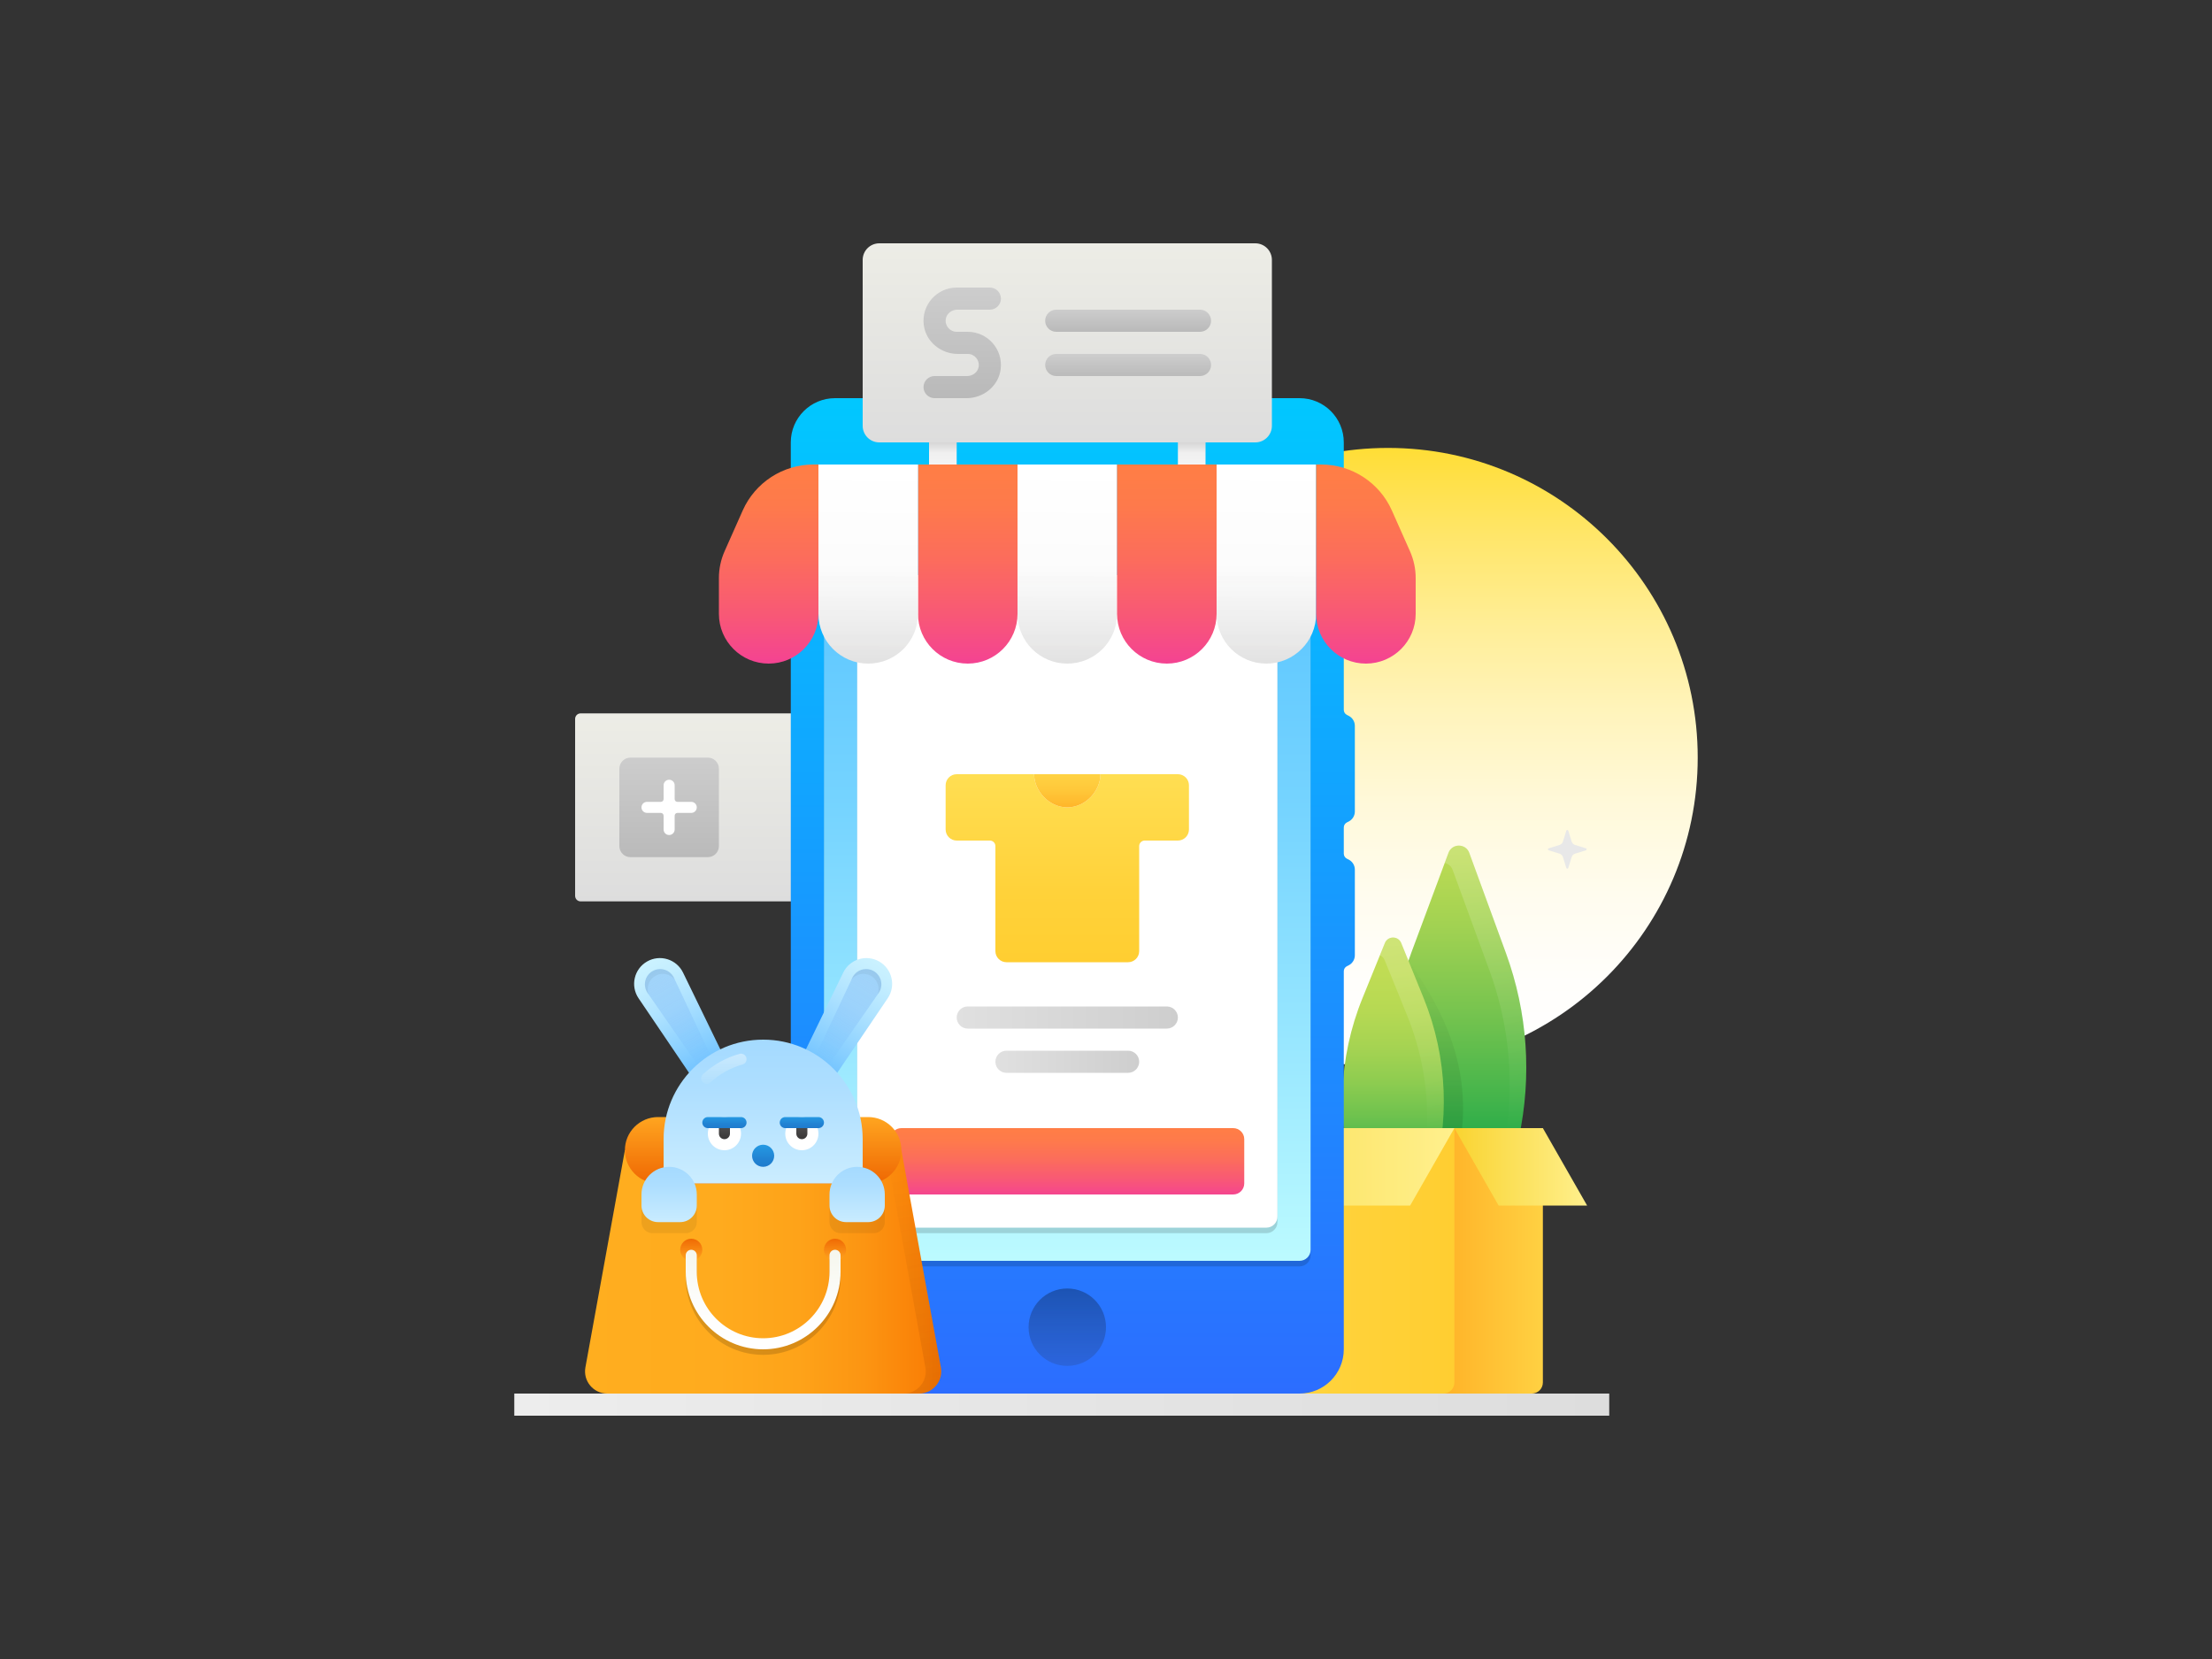 <?xml version="1.0" encoding="iso-8859-1"?>
<!-- Generator: Adobe Illustrator 22.1.0, SVG Export Plug-In . SVG Version: 6.00 Build 0)  -->
<svg version="1.1" id="online_x5F_shopping" xmlns="http://www.w3.org/2000/svg" xmlns:xlink="http://www.w3.org/1999/xlink"
	 x="0px" y="0px" viewBox="0 0 800 600" enable-background="new 0 0 800 600" xml:space="preserve">
<rect x="0" y="0" width="800" height="600" fill="#333333" stroke="none"/>
<linearGradient id="SVGID_1_" gradientUnits="userSpaceOnUse" x1="269" y1="257.754" x2="269" y2="326.461">
	<stop  offset="0" style="stop-color:#EDEDE6"/>
	<stop  offset="1" style="stop-color:#DDDDDD"/>
</linearGradient>
<path fill="url(#SVGID_1_)" d="M330,324c0,1.105-0.895,2-2,2H210c-1.105,0-2-0.895-2-2v-64c0-1.105,0.895-2,2-2h118
	c1.105,0,2,0.895,2,2V324z"/>
<linearGradient id="SVGID_2_" gradientUnits="userSpaceOnUse" x1="502" y1="157.519" x2="502" y2="384.978">
	<stop  offset="0" style="stop-color:#FFDC2E"/>
	<stop  offset="0.015" style="stop-color:#FFDD34"/>
	<stop  offset="0.158" style="stop-color:#FFE669"/>
	<stop  offset="0.302" style="stop-color:#FFEE97"/>
	<stop  offset="0.445" style="stop-color:#FFF4BD"/>
	<stop  offset="0.588" style="stop-color:#FFF9DA"/>
	<stop  offset="0.728" style="stop-color:#FFFCEE"/>
	<stop  offset="0.867" style="stop-color:#FFFEFB"/>
	<stop  offset="1" style="stop-color:#FFFFFF"/>
</linearGradient>
<circle fill="url(#SVGID_2_)" cx="502" cy="273.999" r="112"/>
<linearGradient id="SVGID_3_" gradientUnits="userSpaceOnUse" x1="527.435" y1="297.514" x2="527.435" y2="434.035">
	<stop  offset="0" style="stop-color:#C3DD54"/>
	<stop  offset="0.103" style="stop-color:#BADA53"/>
	<stop  offset="0.272" style="stop-color:#A2D252"/>
	<stop  offset="0.485" style="stop-color:#7AC54F"/>
	<stop  offset="0.734" style="stop-color:#43B44B"/>
	<stop  offset="1" style="stop-color:#009E47"/>
</linearGradient>
<path fill="url(#SVGID_3_)" d="M510.489,344.357l13.374-35.923c1.3-3.491,6.242-3.477,7.522,0.022l13.236,36.185
	c7.851,21.463,9.476,44.55,4.687,66.896L545.318,430h-35.845l-3.912-18.096C500.724,389.327,502.433,365.995,510.489,344.357z"/>
<linearGradient id="SVGID_4_" gradientUnits="userSpaceOnUse" x1="518.679" y1="341.889" x2="518.679" y2="432.684">
	<stop  offset="0" style="stop-color:#304F26;stop-opacity:0"/>
	<stop  offset="0.29" style="stop-color:#274B1F;stop-opacity:0.058"/>
	<stop  offset="0.762" style="stop-color:#0F400C;stop-opacity:0.152"/>
	<stop  offset="1" style="stop-color:#003900;stop-opacity:0.2"/>
</linearGradient>
<path fill="url(#SVGID_4_)" d="M509.354,347.415C520.014,362.987,538.322,390,523.701,430h-15.486L509.354,347.415z"/>
<linearGradient id="SVGID_5_" gradientUnits="userSpaceOnUse" x1="503.816" y1="332.985" x2="503.816" y2="432.955">
	<stop  offset="0" style="stop-color:#C3DD54"/>
	<stop  offset="0.181" style="stop-color:#C0DC54"/>
	<stop  offset="0.327" style="stop-color:#B6D953"/>
	<stop  offset="0.461" style="stop-color:#A5D352"/>
	<stop  offset="0.587" style="stop-color:#8DCC50"/>
	<stop  offset="0.708" style="stop-color:#6EC24E"/>
	<stop  offset="0.825" style="stop-color:#48B54C"/>
	<stop  offset="0.936" style="stop-color:#1DA749"/>
	<stop  offset="1" style="stop-color:#009E47"/>
</linearGradient>
<path fill="url(#SVGID_5_)" d="M492.754,361.013l8.106-19.954c1.078-2.653,4.835-2.653,5.913,0l8.104,19.949
	c8.702,21.421,9.655,45.207,2.693,67.255L517.023,430H490.61l-0.55-1.741C483.1,406.214,484.053,382.431,492.754,361.013z"/>
<linearGradient id="SVGID_6_" gradientUnits="userSpaceOnUse" x1="186" y1="508" x2="582" y2="508">
	<stop  offset="0" style="stop-color:#EDEDED"/>
	<stop  offset="1" style="stop-color:#DDDDDD"/>
</linearGradient>
<rect x="186" y="504" fill="url(#SVGID_6_)" width="396" height="8"/>
<linearGradient id="SVGID_7_" gradientUnits="userSpaceOnUse" x1="559.266" y1="456" x2="521.379" y2="456">
	<stop  offset="0" style="stop-color:#FFD243"/>
	<stop  offset="1" style="stop-color:#FFB227"/>
</linearGradient>
<path fill="url(#SVGID_7_)" d="M554,504h-32v-96h36v91.999C558,502.208,556.209,504,554,504z"/>
<linearGradient id="SVGID_8_" gradientUnits="userSpaceOnUse" x1="414" y1="456" x2="526" y2="456">
	<stop  offset="0" style="stop-color:#FFDE52"/>
	<stop  offset="0.618" style="stop-color:#FFD23A"/>
	<stop  offset="1" style="stop-color:#FFCE31"/>
</linearGradient>
<path fill="url(#SVGID_8_)" d="M522,504H418c-2.209,0-4-1.792-4-4.001v-88c0-2.209,1.791-3.999,4-3.999h108v91.999
	C526,502.208,524.209,504,522,504z"/>
<linearGradient id="SVGID_9_" gradientUnits="userSpaceOnUse" x1="526.692" y1="422" x2="574.482" y2="422">
	<stop  offset="0" style="stop-color:#F9D432"/>
	<stop  offset="1" style="stop-color:#FFF08D"/>
</linearGradient>
<polygon fill="url(#SVGID_9_)" points="574,436 542,436 526,408 558,408 "/>
<linearGradient id="SVGID_10_" gradientUnits="userSpaceOnUse" x1="398" y1="422" x2="526" y2="422">
	<stop  offset="0" style="stop-color:#F9D432"/>
	<stop  offset="1" style="stop-color:#FFF08D"/>
</linearGradient>
<polygon fill="url(#SVGID_10_)" points="510,436 398,436 414,408 526,408 "/>
<linearGradient id="SVGID_11_" gradientUnits="userSpaceOnUse" x1="388" y1="138" x2="388" y2="504.231">
	<stop  offset="0" style="stop-color:#00C9FF"/>
	<stop  offset="1" style="stop-color:#2C6DFF"/>
</linearGradient>
<path fill="url(#SVGID_11_)" d="M490,293.485v-30.971c0-1.541-0.871-2.95-2.249-3.639l-0.614-0.307
	c-0.697-0.348-1.137-1.061-1.137-1.84v-96.729c0-8.837-7.163-15.999-16-15.999H302c-8.837,0-16,7.163-16,15.999v328
	c0,8.837,7.163,16.001,16,16.001h168c8.837,0,16-7.164,16-16.001V351.271c0-0.779,0.44-1.491,1.137-1.84l0.614-0.307
	c1.378-0.689,2.249-2.098,2.249-3.639v-30.971c0-1.541-0.871-2.95-2.249-3.639l-0.614-0.307c-0.697-0.348-1.137-1.061-1.137-1.84
	v-9.457c0-0.779,0.44-1.491,1.137-1.84l0.614-0.307C489.129,296.435,490,295.026,490,293.485z"/>
<path opacity="0.15" d="M474,454c0,2.209-1.791,4-4,4H302c-2.209,0-4-1.791-4-4V174c0-2.209,1.791-4,4-4h168c2.209,0,4,1.791,4,4
	V454z"/>
<linearGradient id="SVGID_12_" gradientUnits="userSpaceOnUse" x1="386" y1="168.667" x2="386" y2="454.05">
	<stop  offset="0" style="stop-color:#55C2FF"/>
	<stop  offset="0.167" style="stop-color:#5EC7FF"/>
	<stop  offset="0.438" style="stop-color:#76D4FF"/>
	<stop  offset="0.779" style="stop-color:#9EEAFF"/>
	<stop  offset="1" style="stop-color:#BBFAFF"/>
</linearGradient>
<path fill="url(#SVGID_12_)" d="M474,452c0,2.209-1.791,4-4,4H302c-2.209,0-4-1.791-4-4V172c0-2.209,1.791-4,4-4h168
	c2.209,0,4,1.791,4,4V452z"/>
<path opacity="0.15" d="M458,446H314c-2.209,0-4-1.792-4-4.001V210h152v231.999C462,444.208,460.209,446,458,446z"/>
<linearGradient id="SVGID_13_" gradientUnits="userSpaceOnUse" x1="341" y1="170.167" x2="341" y2="157.721">
	<stop  offset="0" style="stop-color:#F5F5F5"/>
	<stop  offset="0.079" style="stop-color:#F4F4F4"/>
	<stop  offset="1" style="stop-color:#EBEBEB"/>
</linearGradient>
<rect x="336" y="158" fill="url(#SVGID_13_)" width="10" height="12"/>
<linearGradient id="SVGID_14_" gradientUnits="userSpaceOnUse" x1="431" y1="170.167" x2="431" y2="157.721">
	<stop  offset="0" style="stop-color:#F5F5F5"/>
	<stop  offset="0.079" style="stop-color:#F4F4F4"/>
	<stop  offset="1" style="stop-color:#EBEBEB"/>
</linearGradient>
<rect x="426" y="158" fill="url(#SVGID_14_)" width="10" height="12"/>
<path fill="#FFFFFF" d="M458,444H314c-2.209,0-4-1.792-4-4.001V208h152v231.999C462,442.208,460.209,444,458,444z"/>
<linearGradient id="SVGID_15_" gradientUnits="userSpaceOnUse" x1="386" y1="87" x2="386" y2="160.553">
	<stop  offset="0" style="stop-color:#EDEDE6"/>
	<stop  offset="1" style="stop-color:#DDDDDD"/>
</linearGradient>
<path fill="url(#SVGID_15_)" d="M460,154c0,3.314-2.686,6-6,6H318c-3.314,0-6-2.686-6-6V94c0-3.314,2.686-6,6-6h136
	c3.314,0,6,2.686,6,6V154z"/>
<linearGradient id="SVGID_16_" gradientUnits="userSpaceOnUse" x1="408" y1="111.833" x2="408" y2="120.167">
	<stop  offset="0" style="stop-color:#CDCDCD"/>
	<stop  offset="1" style="stop-color:#B9B9B9"/>
</linearGradient>
<path fill="url(#SVGID_16_)" d="M438,116c0,2.209-1.791,4-4,4h-52c-2.209,0-4-1.791-4-4v0c0-2.209,1.791-4,4-4h52
	C436.209,112,438,113.791,438,116L438,116z"/>
<linearGradient id="SVGID_17_" gradientUnits="userSpaceOnUse" x1="408" y1="128.167" x2="408" y2="136.681">
	<stop  offset="0" style="stop-color:#CDCDCD"/>
	<stop  offset="1" style="stop-color:#B9B9B9"/>
</linearGradient>
<path fill="url(#SVGID_17_)" d="M434,128h-52c-2.209,0-4,1.791-4,4c0,2.209,1.791,4,4,4h52c2.209,0,4-1.791,4-4
	C438,129.791,436.209,128,434,128z"/>
<linearGradient id="SVGID_18_" gradientUnits="userSpaceOnUse" x1="348" y1="103.833" x2="348" y2="144.001">
	<stop  offset="0" style="stop-color:#CDCDCD"/>
	<stop  offset="1" style="stop-color:#B9B9B9"/>
</linearGradient>
<path fill="url(#SVGID_18_)" d="M349.583,144H338c-2.209,0-4-1.791-4-4v0c0-2.209,1.791-4,4-4h11.775
	c1.994,0,3.846-1.358,4.169-3.325c0.412-2.503-1.518-4.675-3.944-4.675h-3.583c-6.098,0-11.54-4.372-12.316-10.421
	C333.163,110.261,338.863,104,346,104h12c2.209,0,4,1.79,4,4v0c0,2.209-1.791,4-4,4h-11.776c-1.993,0-3.844,1.358-4.168,3.324
	C341.644,117.828,343.572,120,346,120h4c7.137,0,12.837,6.261,11.899,13.579C361.123,139.628,355.681,144,349.583,144z"/>
<linearGradient id="SVGID_19_" gradientUnits="userSpaceOnUse" x1="386" y1="495.666" x2="386" y2="465.664">
	<stop  offset="0" style="stop-color:#302926;stop-opacity:0.15"/>
	<stop  offset="1" style="stop-color:#000000;stop-opacity:0.3"/>
</linearGradient>
<circle fill="url(#SVGID_19_)" cx="386" cy="479.999" r="14"/>
<linearGradient id="SVGID_20_" gradientUnits="userSpaceOnUse" x1="386" y1="407.5" x2="386" y2="433.044">
	<stop  offset="0" style="stop-color:#FF7E45"/>
	<stop  offset="0.198" style="stop-color:#FE7A4B"/>
	<stop  offset="0.458" style="stop-color:#FC6D5B"/>
	<stop  offset="0.75" style="stop-color:#F85876"/>
	<stop  offset="1" style="stop-color:#F44293"/>
</linearGradient>
<path fill="url(#SVGID_20_)" d="M450,428c0,2.209-1.791,4-4,4H326c-2.209,0-4-1.791-4-4v-16c0-2.209,1.791-4,4-4h120
	c2.209,0,4,1.791,4,4V428z"/>
<linearGradient id="SVGID_21_" gradientUnits="userSpaceOnUse" x1="386" y1="280" x2="386" y2="348">
	<stop  offset="0" style="stop-color:#FFDE52"/>
	<stop  offset="0.618" style="stop-color:#FFD23A"/>
	<stop  offset="1" style="stop-color:#FFCE31"/>
</linearGradient>
<path fill="url(#SVGID_21_)" d="M430,283.999v16c0,2.2-1.8,4.001-4,4.001h-12c-1.1,0-2,0.899-2,1.999v38c0,2.2-1.8,4.001-4,4.001
	h-44c-2.2,0-4-1.801-4-4.001v-38c0-1.1-0.9-1.999-2-1.999h-12c-2.2,0-4-1.801-4-4.001v-16c0-2.2,1.8-3.999,4-3.999h28
	c0,6,5.38,12,12,12s12-6,12-12h28C428.2,280,430,281.799,430,283.999z"/>
<linearGradient id="SVGID_22_" gradientUnits="userSpaceOnUse" x1="386" y1="280" x2="386" y2="293.153">
	<stop  offset="0" style="stop-color:#FFD243"/>
	<stop  offset="0.391" style="stop-color:#FFC93B"/>
	<stop  offset="1" style="stop-color:#FFB227"/>
</linearGradient>
<path fill="url(#SVGID_22_)" d="M398,280c0,6-5.38,12-12,12s-12-6-12-12H398z"/>
<linearGradient id="SVGID_23_" gradientUnits="userSpaceOnUse" x1="346" y1="368" x2="426" y2="368">
	<stop  offset="0" style="stop-color:#E0E0E0"/>
	<stop  offset="1" style="stop-color:#CECECE"/>
</linearGradient>
<path fill="url(#SVGID_23_)" d="M426,368c0,2.209-1.791,4-4,4h-72c-2.209,0-4-1.791-4-4l0,0c0-2.209,1.791-4,4-4h72
	C424.209,364,426,365.791,426,368L426,368z"/>
<linearGradient id="SVGID_24_" gradientUnits="userSpaceOnUse" x1="360" y1="384" x2="412" y2="384">
	<stop  offset="0" style="stop-color:#E0E0E0"/>
	<stop  offset="1" style="stop-color:#CECECE"/>
</linearGradient>
<path fill="url(#SVGID_24_)" d="M412,384c0,2.209-1.791,4-4,4h-44c-2.209,0-4-1.791-4-4l0,0c0-2.209,1.791-4,4-4h44
	C410.209,380,412,381.791,412,384L412,384z"/>
<linearGradient id="SVGID_25_" gradientUnits="userSpaceOnUse" x1="341" y1="163.875" x2="341" y2="160">
	<stop  offset="0" style="stop-color:#302926;stop-opacity:0"/>
	<stop  offset="1" style="stop-color:#000000;stop-opacity:0.1"/>
</linearGradient>
<rect x="336" y="160" fill="url(#SVGID_25_)" width="10" height="4"/>
<linearGradient id="SVGID_26_" gradientUnits="userSpaceOnUse" x1="431" y1="163.875" x2="431" y2="160">
	<stop  offset="0" style="stop-color:#302926;stop-opacity:0"/>
	<stop  offset="1" style="stop-color:#000000;stop-opacity:0.1"/>
</linearGradient>
<rect x="426" y="160" fill="url(#SVGID_26_)" width="10" height="4"/>
<linearGradient id="SVGID_27_" gradientUnits="userSpaceOnUse" x1="350" y1="168" x2="350" y2="240.572">
	<stop  offset="0" style="stop-color:#FF7E45"/>
	<stop  offset="0.198" style="stop-color:#FE7A4B"/>
	<stop  offset="0.458" style="stop-color:#FC6D5B"/>
	<stop  offset="0.75" style="stop-color:#F85876"/>
	<stop  offset="1" style="stop-color:#F44293"/>
</linearGradient>
<path fill="url(#SVGID_27_)" d="M350,239.999L350,239.999c-9.941,0-18-8.059-18-18V168h36v53.999
	C368,231.94,359.941,239.999,350,239.999z"/>
<linearGradient id="SVGID_28_" gradientUnits="userSpaceOnUse" x1="386.279" y1="168.248" x2="385.529" y2="240.247">
	<stop  offset="0" style="stop-color:#FFFFFF"/>
	<stop  offset="0.637" style="stop-color:#FBFBFB"/>
	<stop  offset="1" style="stop-color:#F5F5F5"/>
</linearGradient>
<path fill="url(#SVGID_28_)" d="M386,239.999L386,239.999c-9.941,0-18-8.059-18-18V168h36v53.999
	C404,231.94,395.941,239.999,386,239.999z"/>
<linearGradient id="SVGID_29_" gradientUnits="userSpaceOnUse" x1="314.279" y1="168.248" x2="313.529" y2="240.247">
	<stop  offset="0" style="stop-color:#FFFFFF"/>
	<stop  offset="0.637" style="stop-color:#FBFBFB"/>
	<stop  offset="1" style="stop-color:#F5F5F5"/>
</linearGradient>
<path fill="url(#SVGID_29_)" d="M314,239.999L314,239.999c-9.941,0-18-8.059-18-18V168h36v53.999
	C332,231.94,323.941,239.999,314,239.999z"/>
<linearGradient id="SVGID_30_" gradientUnits="userSpaceOnUse" x1="422" y1="168" x2="422" y2="240.572">
	<stop  offset="0" style="stop-color:#FF7E45"/>
	<stop  offset="0.198" style="stop-color:#FE7A4B"/>
	<stop  offset="0.458" style="stop-color:#FC6D5B"/>
	<stop  offset="0.75" style="stop-color:#F85876"/>
	<stop  offset="1" style="stop-color:#F44293"/>
</linearGradient>
<path fill="url(#SVGID_30_)" d="M422,239.999L422,239.999c-9.941,0-18-8.059-18-18V168h36v53.999
	C440,231.94,431.941,239.999,422,239.999z"/>
<linearGradient id="SVGID_31_" gradientUnits="userSpaceOnUse" x1="458.279" y1="168.248" x2="457.529" y2="240.247">
	<stop  offset="0" style="stop-color:#FFFFFF"/>
	<stop  offset="0.637" style="stop-color:#FBFBFB"/>
	<stop  offset="1" style="stop-color:#F5F5F5"/>
</linearGradient>
<path fill="url(#SVGID_31_)" d="M458,239.999L458,239.999c-9.941,0-18-8.059-18-18V168h36v53.999
	C476,231.94,467.941,239.999,458,239.999z"/>
<linearGradient id="SVGID_32_" gradientUnits="userSpaceOnUse" x1="494" y1="168" x2="494" y2="240.572">
	<stop  offset="0" style="stop-color:#FF7E45"/>
	<stop  offset="0.198" style="stop-color:#FE7A4B"/>
	<stop  offset="0.458" style="stop-color:#FC6D5B"/>
	<stop  offset="0.75" style="stop-color:#F85876"/>
	<stop  offset="1" style="stop-color:#F44293"/>
</linearGradient>
<path fill="url(#SVGID_32_)" d="M494,239.999L494,239.999c9.941,0,18-8.059,18-18v-12.94c0-3.336-0.7-6.636-2.055-9.685
	l-6.554-14.746c-4.495-10.113-14.523-16.63-25.589-16.63H476v53.999C476,231.94,484.059,239.999,494,239.999z"/>
<linearGradient id="SVGID_33_" gradientUnits="userSpaceOnUse" x1="258" y1="168" x2="258" y2="240.572" gradientTransform="matrix(-1 0 0 1 536 0)">
	<stop  offset="0" style="stop-color:#FF7E45"/>
	<stop  offset="0.198" style="stop-color:#FE7A4B"/>
	<stop  offset="0.458" style="stop-color:#FC6D5B"/>
	<stop  offset="0.75" style="stop-color:#F85876"/>
	<stop  offset="1" style="stop-color:#F44293"/>
</linearGradient>
<path fill="url(#SVGID_33_)" d="M278,239.999L278,239.999c-9.941,0-18-8.059-18-18v-12.94c0-3.336,0.7-6.636,2.055-9.685
	l6.554-14.746c4.495-10.113,14.523-16.63,25.589-16.63H296v53.999C296,231.94,287.941,239.999,278,239.999z"/>
<linearGradient id="SVGID_34_" gradientUnits="userSpaceOnUse" x1="314" y1="204" x2="314" y2="240.286">
	<stop  offset="0" style="stop-color:#302926;stop-opacity:0"/>
	<stop  offset="1" style="stop-color:#000000;stop-opacity:0.08"/>
</linearGradient>
<path fill="url(#SVGID_34_)" d="M314,239.999L314,239.999c-9.941,0-18-8.059-18-18V204h36v17.999
	C332,231.94,323.941,239.999,314,239.999z"/>
<linearGradient id="SVGID_35_" gradientUnits="userSpaceOnUse" x1="386" y1="204" x2="386" y2="240.286">
	<stop  offset="0" style="stop-color:#302926;stop-opacity:0"/>
	<stop  offset="1" style="stop-color:#000000;stop-opacity:0.08"/>
</linearGradient>
<path fill="url(#SVGID_35_)" d="M386,239.999L386,239.999c-9.941,0-18-8.059-18-18V204h36v17.999
	C404,231.94,395.941,239.999,386,239.999z"/>
<linearGradient id="SVGID_36_" gradientUnits="userSpaceOnUse" x1="458" y1="204" x2="458" y2="240.286">
	<stop  offset="0" style="stop-color:#302926;stop-opacity:0"/>
	<stop  offset="1" style="stop-color:#000000;stop-opacity:0.08"/>
</linearGradient>
<path fill="url(#SVGID_36_)" d="M458,239.999L458,239.999c-9.941,0-18-8.059-18-18V204h36v17.999
	C476,231.94,467.941,239.999,458,239.999z"/>
<linearGradient id="SVGID_37_" gradientUnits="userSpaceOnUse" x1="211.588" y1="460" x2="340.41" y2="460">
	<stop  offset="0" style="stop-color:#FFAE1F"/>
	<stop  offset="0.373" style="stop-color:#FFAB1E"/>
	<stop  offset="0.598" style="stop-color:#FEA319"/>
	<stop  offset="0.782" style="stop-color:#FC9512"/>
	<stop  offset="0.945" style="stop-color:#FA8107"/>
	<stop  offset="1" style="stop-color:#F97803"/>
</linearGradient>
<path fill="url(#SVGID_37_)" d="M332.379,504H219.62c-5.009,0-8.796-4.537-7.9-9.465L225.999,416h100l14.279,78.535
	C341.174,499.463,337.388,504,332.379,504z"/>
<linearGradient id="SVGID_38_" gradientUnits="userSpaceOnUse" x1="276" y1="404.333" x2="276" y2="427.818">
	<stop  offset="0" style="stop-color:#FFA41F"/>
	<stop  offset="1" style="stop-color:#EF6803"/>
</linearGradient>
<path fill="url(#SVGID_38_)" d="M326,416c0,6.627-5.373,12-12,12h-76c-6.627,0-12-5.373-12-12l0,0c0-6.627,5.373-12,12-12h76
	C320.627,404,326,409.373,326,416L326,416z"/>
<linearGradient id="SVGID_39_" gradientUnits="userSpaceOnUse" x1="319.76" y1="345.768" x2="295.594" y2="383.601">
	<stop  offset="0" style="stop-color:#CDF3FF"/>
	<stop  offset="0.187" style="stop-color:#C4EEFF"/>
	<stop  offset="0.492" style="stop-color:#ACE1FF"/>
	<stop  offset="0.876" style="stop-color:#84CDFF"/>
	<stop  offset="1" style="stop-color:#76C5FF"/>
</linearGradient>
<path fill="url(#SVGID_39_)" d="M295.195,399.248l-10.392-6l20.166-41.503c2.362-4.86,8.351-6.696,13.031-3.994h0
	c4.68,2.702,6.084,8.807,3.056,13.282L295.195,399.248z"/>
<linearGradient id="SVGID_40_" gradientUnits="userSpaceOnUse" x1="296.416" y1="383.523" x2="316.583" y2="350.523">
	<stop  offset="0" style="stop-color:#3061E5;stop-opacity:0"/>
	<stop  offset="0.29" style="stop-color:#2761E4;stop-opacity:0.058"/>
	<stop  offset="0.762" style="stop-color:#0F60E2;stop-opacity:0.152"/>
	<stop  offset="1" style="stop-color:#005FE0;stop-opacity:0.2"/>
</linearGradient>
<path fill="url(#SVGID_40_)" d="M293.731,393.784l-3.464-2l17.978-38.142c1.377-2.922,4.957-4.042,7.754-2.427h0
	c2.797,1.615,3.617,5.276,1.775,7.929L293.731,393.784z"/>
<path opacity="0.05" d="M318.02,358.755c-0.08,0.138-0.15,0.26-0.247,0.388l-0.392,0.559c0.964-2.469,0.009-5.376-2.381-6.756
	c-2.39-1.38-5.385-0.753-7.041,1.316l0.288-0.619c1.385-2.919,4.965-4.039,7.753-2.429
	C318.649,352.745,319.53,356.14,318.02,358.755z"/>
<linearGradient id="SVGID_41_" gradientUnits="userSpaceOnUse" x1="233.566" y1="346.457" x2="254.232" y2="384.457">
	<stop  offset="0" style="stop-color:#CDF3FF"/>
	<stop  offset="0.187" style="stop-color:#C4EEFF"/>
	<stop  offset="0.492" style="stop-color:#ACE1FF"/>
	<stop  offset="0.876" style="stop-color:#84CDFF"/>
	<stop  offset="1" style="stop-color:#76C5FF"/>
</linearGradient>
<path fill="url(#SVGID_41_)" d="M256.803,399.248l10.392-6l-20.166-41.503c-2.362-4.86-8.351-6.696-13.031-3.994h0
	c-4.68,2.702-6.084,8.807-3.056,13.282L256.803,399.248z"/>
<linearGradient id="SVGID_42_" gradientUnits="userSpaceOnUse" x1="255.413" y1="384.928" x2="235.746" y2="350.761">
	<stop  offset="0" style="stop-color:#3061E5;stop-opacity:0"/>
	<stop  offset="0.29" style="stop-color:#2761E4;stop-opacity:0.058"/>
	<stop  offset="0.762" style="stop-color:#0F60E2;stop-opacity:0.152"/>
	<stop  offset="1" style="stop-color:#005FE0;stop-opacity:0.2"/>
</linearGradient>
<path fill="url(#SVGID_42_)" d="M258.267,393.784l3.464-2l-17.978-38.142c-1.377-2.922-4.957-4.042-7.754-2.427h0
	c-2.797,1.615-3.617,5.276-1.775,7.929L258.267,393.784z"/>
<path opacity="0.05" d="M233.979,358.755c0.08,0.138,0.15,0.26,0.247,0.388l0.392,0.559c-0.964-2.469-0.009-5.376,2.381-6.756
	c2.39-1.38,5.385-0.753,7.041,1.316l-0.288-0.619c-1.385-2.919-4.965-4.039-7.753-2.429
	C233.349,352.745,232.469,356.14,233.979,358.755z"/>
<linearGradient id="SVGID_43_" gradientUnits="userSpaceOnUse" x1="276" y1="428.25" x2="276" y2="375.216">
	<stop  offset="0" style="stop-color:#CCEDFF"/>
	<stop  offset="0.129" style="stop-color:#C5EAFF"/>
	<stop  offset="0.668" style="stop-color:#ADDEFF"/>
	<stop  offset="1" style="stop-color:#A4DAFF"/>
</linearGradient>
<path fill="url(#SVGID_43_)" d="M276,375.999L276,375.999c-19.882,0-36,16.118-36,36V428h72v-16.001
	C312,392.117,295.882,375.999,276,375.999z"/>
<circle fill="#FFFFFF" cx="289.999" cy="409.999" r="6"/>
<circle fill="#FFFFFF" cx="261.999" cy="409.999" r="6"/>
<linearGradient id="SVGID_44_" gradientUnits="userSpaceOnUse" x1="290" y1="403.5" x2="290" y2="408.127">
	<stop  offset="0" style="stop-color:#259CE5"/>
	<stop  offset="0.018" style="stop-color:#259BE4"/>
	<stop  offset="0.626" style="stop-color:#2183D3"/>
	<stop  offset="1" style="stop-color:#1F7ACC"/>
</linearGradient>
<path fill="url(#SVGID_44_)" d="M298,406c0,1.105-0.895,2-2,2h-12c-1.105,0-2-0.895-2-2l0,0c0-1.105,0.895-2,2-2h12
	C297.105,404,298,404.895,298,406L298,406z"/>
<linearGradient id="SVGID_45_" gradientUnits="userSpaceOnUse" x1="262" y1="403.5" x2="262" y2="408.127">
	<stop  offset="0" style="stop-color:#259CE5"/>
	<stop  offset="0.018" style="stop-color:#259BE4"/>
	<stop  offset="0.626" style="stop-color:#2183D3"/>
	<stop  offset="1" style="stop-color:#1F7ACC"/>
</linearGradient>
<path fill="url(#SVGID_45_)" d="M270,406c0,1.105-0.895,2-2,2h-12c-1.105,0-2-0.895-2-2l0,0c0-1.105,0.895-2,2-2h12
	C269.105,404,270,404.895,270,406L270,406z"/>
<linearGradient id="SVGID_46_" gradientUnits="userSpaceOnUse" x1="275.999" y1="413.583" x2="275.999" y2="422.422">
	<stop  offset="0" style="stop-color:#259CE5"/>
	<stop  offset="0.018" style="stop-color:#259BE4"/>
	<stop  offset="0.626" style="stop-color:#2183D3"/>
	<stop  offset="1" style="stop-color:#1F7ACC"/>
</linearGradient>
<circle fill="url(#SVGID_46_)" cx="275.999" cy="417.999" r="4"/>
<linearGradient id="SVGID_47_" gradientUnits="userSpaceOnUse" x1="290" y1="407.812" x2="290" y2="411.898">
	<stop  offset="0" style="stop-color:#4C4B4B"/>
	<stop  offset="1" style="stop-color:#3A3838"/>
</linearGradient>
<path fill="url(#SVGID_47_)" d="M288,408v1.999c0,1.104,0.895,2,2,2s2-0.896,2-2V408H288z"/>
<linearGradient id="SVGID_48_" gradientUnits="userSpaceOnUse" x1="262" y1="407.812" x2="262" y2="411.898">
	<stop  offset="0" style="stop-color:#4C4B4B"/>
	<stop  offset="1" style="stop-color:#3A3838"/>
</linearGradient>
<path fill="url(#SVGID_48_)" d="M260,408v1.999c0,1.104,0.895,2,2,2s2-0.896,2-2V408H260z"/>
<path opacity="0.07" d="M304,446h12c2.209,0,4-1.791,4-4v-6c0-2.209-1.791-4-4-4h-12c-2.209,0-4,1.791-4,4v6
	C300,444.209,301.791,446,304,446z"/>
<path opacity="0.07" d="M236,446h12c2.209,0,4-1.791,4-4v-6c0-2.209-1.791-4-4-4h-12c-2.209,0-4,1.791-4,4v6
	C232,444.209,233.791,446,236,446z"/>
<linearGradient id="SVGID_49_" gradientUnits="userSpaceOnUse" x1="242" y1="442.75" x2="242" y2="421.712">
	<stop  offset="0" style="stop-color:#CCEDFF"/>
	<stop  offset="0.129" style="stop-color:#C5EAFF"/>
	<stop  offset="0.668" style="stop-color:#ADDEFF"/>
	<stop  offset="1" style="stop-color:#A4DAFF"/>
</linearGradient>
<path fill="url(#SVGID_49_)" d="M245.999,442h-8c-3.314,0-5.999-2.687-5.999-6.001v-4c0-5.523,4.477-10,10-10h0
	c5.523,0,10,4.477,10,10v4C252,439.313,249.313,442,245.999,442z"/>
<linearGradient id="SVGID_50_" gradientUnits="userSpaceOnUse" x1="310" y1="442.75" x2="310" y2="421.712">
	<stop  offset="0" style="stop-color:#CCEDFF"/>
	<stop  offset="0.129" style="stop-color:#C5EAFF"/>
	<stop  offset="0.668" style="stop-color:#ADDEFF"/>
	<stop  offset="1" style="stop-color:#A4DAFF"/>
</linearGradient>
<path fill="url(#SVGID_50_)" d="M313.999,442h-8c-3.314,0-5.999-2.687-5.999-6.001v-4c0-5.523,4.477-10,10-10h0
	c5.523,0,10,4.477,10,10v4C320,439.313,317.313,442,313.999,442z"/>
<linearGradient id="SVGID_51_" gradientUnits="userSpaceOnUse" x1="261.802" y1="393.666" x2="261.802" y2="381.011">
	<stop  offset="0" style="stop-color:#FFFFED;stop-opacity:0"/>
	<stop  offset="1" style="stop-color:#FFFFFF;stop-opacity:0.4"/>
</linearGradient>
<path fill="url(#SVGID_51_)" d="M255.604,391.999c-0.537,0-1.072-0.215-1.466-0.641c-0.752-0.809-0.704-2.074,0.105-2.826
	c3.749-3.477,8.322-6.031,13.225-7.383c1.068-0.295,2.166,0.332,2.46,1.396s-0.331,2.166-1.396,2.459
	c-4.288,1.184-8.288,3.418-11.568,6.461C256.579,391.823,256.091,391.999,255.604,391.999z"/>
<linearGradient id="SVGID_52_" gradientUnits="userSpaceOnUse" x1="249.999" y1="455.833" x2="249.999" y2="447.833">
	<stop  offset="0" style="stop-color:#FFA41F"/>
	<stop  offset="0.064" style="stop-color:#FEA01D"/>
	<stop  offset="1" style="stop-color:#EF6803"/>
</linearGradient>
<circle fill="url(#SVGID_52_)" cx="249.999" cy="451.999" r="4"/>
<linearGradient id="SVGID_53_" gradientUnits="userSpaceOnUse" x1="301.999" y1="455.833" x2="301.999" y2="447.833">
	<stop  offset="0" style="stop-color:#FFA41F"/>
	<stop  offset="0.064" style="stop-color:#FEA01D"/>
	<stop  offset="1" style="stop-color:#EF6803"/>
</linearGradient>
<circle fill="url(#SVGID_53_)" cx="301.999" cy="451.999" r="4"/>
<path opacity="0.15" d="M276,489.999c-15.439,0-28-12.561-28-28v-6c0-1.105,0.896-2,2-2s2,0.895,2,2v6c0,13.234,10.767,24,24,24
	s24-10.766,24-24v-6c0-1.105,0.896-2,2-2s2,0.895,2,2v6C304,477.439,291.439,489.999,276,489.999z"/>
<linearGradient id="SVGID_54_" gradientUnits="userSpaceOnUse" x1="276" y1="451.999" x2="276" y2="488.53">
	<stop  offset="0" style="stop-color:#F5F6ED"/>
	<stop  offset="0.042" style="stop-color:#F6F7EE"/>
	<stop  offset="0.529" style="stop-color:#FDFDFB"/>
	<stop  offset="1" style="stop-color:#FFFFFF"/>
</linearGradient>
<path fill="url(#SVGID_54_)" d="M276,487.999c-15.439,0-28-12.561-28-28v-6c0-1.105,0.896-2,2-2s2,0.895,2,2v6
	c0,13.234,10.767,24,24,24s24-10.766,24-24v-6c0-1.105,0.896-2,2-2s2,0.895,2,2v6C304,475.439,291.439,487.999,276,487.999z"/>
<linearGradient id="SVGID_55_" gradientUnits="userSpaceOnUse" x1="319.539" y1="422.775" x2="334.789" y2="505.526">
	<stop  offset="0" style="stop-color:#6A2000;stop-opacity:0"/>
	<stop  offset="1" style="stop-color:#792D00;stop-opacity:0.15"/>
</linearGradient>
<path fill="url(#SVGID_55_)" d="M332.379,504h-5.58c5,0,8.78-4.54,7.88-9.46l-12.64-69.64c0.16-0.14,0.3-0.28,0.44-0.42
	c2.18-2.16,3.52-5.16,3.52-8.48l14.28,78.54C341.179,499.46,337.379,504,332.379,504z"/>
<path fill="#E8E8E8" d="M567.191,300.426l1.215,3.921c0.184,0.595,0.65,1.061,1.245,1.245l3.921,1.215
	c0.35,0.108,0.35,0.604,0,0.713l-3.921,1.215c-0.595,0.184-1.061,0.65-1.245,1.245l-1.215,3.921c-0.108,0.35-0.604,0.35-0.713,0
	l-1.215-3.921c-0.184-0.595-0.65-1.061-1.245-1.245l-3.921-1.215c-0.35-0.108-0.35-0.604,0-0.713l3.921-1.215
	c0.595-0.184,1.061-0.65,1.245-1.245l1.215-3.921C566.587,300.076,567.083,300.076,567.191,300.426z"/>
<linearGradient id="SVGID_56_" gradientUnits="userSpaceOnUse" x1="551.563" y1="408.278" x2="529.063" y2="305.027">
	<stop  offset="0" style="stop-color:#FFFFED;stop-opacity:0"/>
	<stop  offset="0.471" style="stop-color:#FFFFF1;stop-opacity:0.094"/>
	<stop  offset="0.958" style="stop-color:#FFFFFE;stop-opacity:0.192"/>
	<stop  offset="1" style="stop-color:#FFFFFF;stop-opacity:0.2"/>
</linearGradient>
<path fill="url(#SVGID_56_)" d="M550,408h-5.04c2.54-20,0.38-38.82-6.34-57.18l-13.24-36.18c-0.52-1.42-1.64-2.28-2.88-2.54
	l1.36-3.66c1.3-3.5,6.24-3.48,7.52,0.02l13.24,36.18C552.06,364.98,553.92,386,550,408z"/>
<linearGradient id="SVGID_57_" gradientUnits="userSpaceOnUse" x1="519.686" y1="408.906" x2="504.936" y2="340.156">
	<stop  offset="0" style="stop-color:#FFFFED;stop-opacity:0"/>
	<stop  offset="0.471" style="stop-color:#FFFFF1;stop-opacity:0.094"/>
	<stop  offset="0.958" style="stop-color:#FFFFFE;stop-opacity:0.192"/>
	<stop  offset="1" style="stop-color:#FFFFFF;stop-opacity:0.2"/>
</linearGradient>
<path fill="url(#SVGID_57_)" d="M521.7,408h-5.6c0.5-14-1.92-27.78-7.22-40.82l-3-7.4l-2.5-6.14l-2.6-6.4
	c-0.36-0.86-0.98-1.46-1.72-1.76l1.8-4.42c1.08-2.66,4.84-2.66,5.92,0l0.64,1.58l1.96,4.82l5.5,13.54
	C520.96,375.98,523.26,392,521.7,408z"/>
<linearGradient id="SVGID_58_" gradientUnits="userSpaceOnUse" x1="242" y1="273.25" x2="242" y2="311.566">
	<stop  offset="0" style="stop-color:#CDCDCD"/>
	<stop  offset="1" style="stop-color:#B9B9B9"/>
</linearGradient>
<path fill="url(#SVGID_58_)" d="M260,306c0,2.209-1.791,4-4,4h-28c-2.209,0-4-1.791-4-4v-28c0-2.209,1.791-4,4-4h28
	c2.209,0,4,1.791,4,4V306z"/>
<path fill="#FFFFFF" d="M250,290h-5c-0.552,0-1-0.448-1-1.001v-5c0-1.105-0.895-2-2-2s-2,0.895-2,2v5c0,0.552-0.448,1.001-1,1.001
	h-5c-1.105,0-2,0.895-2,2c0,1.104,0.895,2,2,2h5c0.552,0,1,0.447,1,0.999v5c0,1.104,0.895,2,2,2s2-0.896,2-2v-5
	c0-0.552,0.448-0.999,1-0.999h5c1.105,0,2-0.896,2-2C252,290.895,251.105,290,250,290z"/>
</svg>
